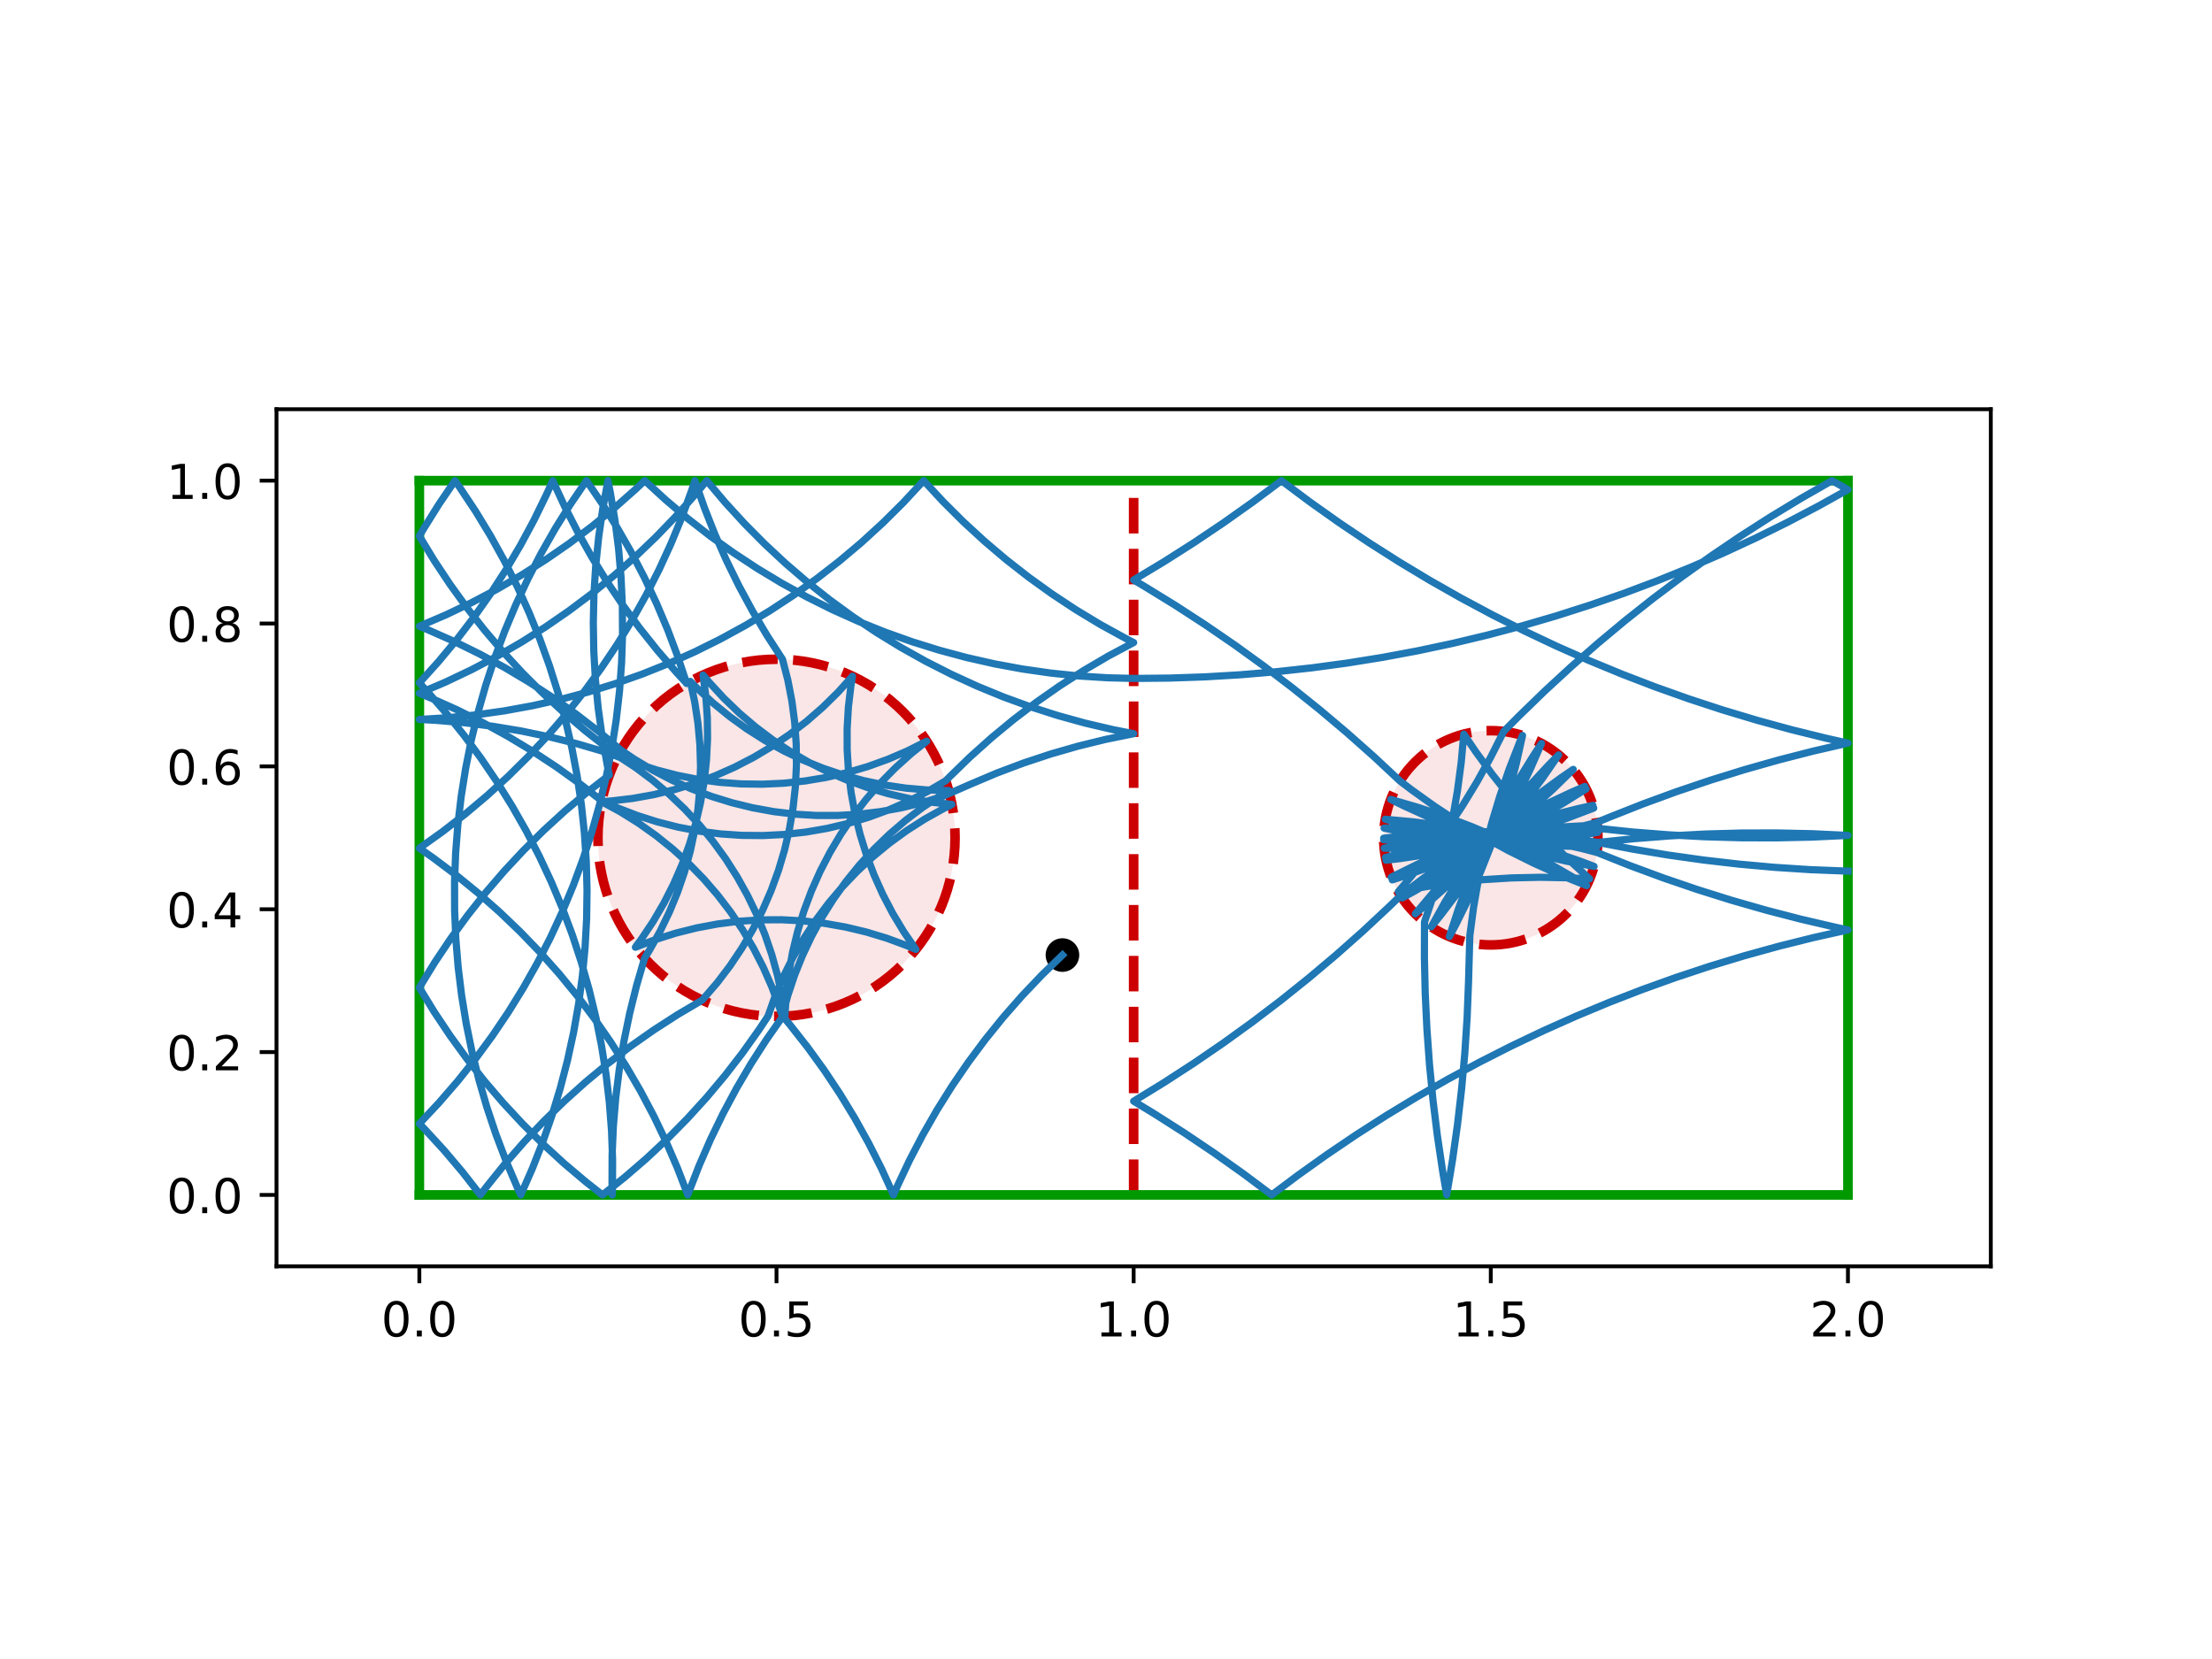 <?xml version="1.0" encoding="utf-8" standalone="no"?>
<!DOCTYPE svg PUBLIC "-//W3C//DTD SVG 1.1//EN"
  "http://www.w3.org/Graphics/SVG/1.1/DTD/svg11.dtd">
<!-- Created with matplotlib (https://matplotlib.org/) -->
<svg height="345.6pt" version="1.1" viewBox="0 0 460.8 345.6" width="460.8pt" xmlns="http://www.w3.org/2000/svg" xmlns:xlink="http://www.w3.org/1999/xlink">
 <defs>
  <style type="text/css">
*{stroke-linecap:butt;stroke-linejoin:round;}
  </style>
 </defs>
 <g id="figure_1">
  <g id="patch_1">
   <path d="M 0 345.6 
L 460.8 345.6 
L 460.8 0 
L 0 0 
z
" style="fill:#ffffff;"/>
  </g>
  <g id="axes_1">
   <g id="patch_2">
    <path d="M 57.6 263.808 
L 414.72 263.808 
L 414.72 85.248 
L 57.6 85.248 
z
" style="fill:#ffffff;"/>
   </g>
   <g id="PathCollection_1">
    <defs>
     <path d="M 0 3 
C 0.796 3 1.559 2.684 2.121 2.121 
C 2.684 1.559 3 0.796 3 0 
C 3 -0.796 2.684 -1.559 2.121 -2.121 
C 1.559 -2.684 0.796 -3 0 -3 
C -0.796 -3 -1.559 -2.684 -2.121 -2.121 
C -2.684 -1.559 -3 -0.796 -3 0 
C -3 0.796 -2.684 1.559 -2.121 2.121 
C -1.559 2.684 -0.796 3 0 3 
z
" id="mad90c85616" style="stroke:#000000;"/>
    </defs>
    <g clip-path="url(#p520cbf39a1)">
     <use style="stroke:#000000;" x="221.325" xlink:href="#mad90c85616" y="198.955"/>
    </g>
   </g>
   <g id="patch_3">
    <path clip-path="url(#p520cbf39a1)" d="M 161.76 211.728 
C 171.626 211.728 181.088 207.808 188.064 200.832 
C 195.04 193.856 198.96 184.394 198.96 174.528 
C 198.96 164.662 195.04 155.2 188.064 148.224 
C 181.088 141.248 171.626 137.328 161.76 137.328 
C 151.894 137.328 142.432 141.248 135.456 148.224 
C 128.48 155.2 124.56 164.662 124.56 174.528 
C 124.56 184.394 128.48 193.856 135.456 200.832 
C 142.432 207.808 151.894 211.728 161.76 211.728 
z
" style="fill:#cc0000;fill-opacity:0.1;stroke:#cc0000;stroke-dasharray:7.4,3.2;stroke-dashoffset:0;stroke-linejoin:miter;stroke-width:2;"/>
   </g>
   <g id="patch_4">
    <path clip-path="url(#p520cbf39a1)" d="M 310.56 196.848 
C 316.479 196.848 322.157 194.496 326.343 190.311 
C 330.528 186.125 332.88 180.447 332.88 174.528 
C 332.88 168.609 330.528 162.931 326.343 158.745 
C 322.157 154.56 316.479 152.208 310.56 152.208 
C 304.641 152.208 298.963 154.56 294.777 158.745 
C 290.592 162.931 288.24 168.609 288.24 174.528 
C 288.24 180.447 290.592 186.125 294.777 190.311 
C 298.963 194.496 304.641 196.848 310.56 196.848 
z
" style="fill:#cc0000;fill-opacity:0.1;stroke:#cc0000;stroke-dasharray:7.4,3.2;stroke-dashoffset:0;stroke-linejoin:miter;stroke-width:2;"/>
   </g>
   <g id="matplotlib.axis_1">
    <g id="xtick_1">
     <g id="line2d_1">
      <defs>
       <path d="M 0 0 
L 0 3.5 
" id="ma9daaf007f" style="stroke:#000000;stroke-width:0.8;"/>
      </defs>
      <g>
       <use style="stroke:#000000;stroke-width:0.8;" x="87.36" xlink:href="#ma9daaf007f" y="263.808"/>
      </g>
     </g>
     <g id="text_1">
      <!-- 0.0 -->
      <defs>
       <path d="M 31.781 66.406 
Q 24.172 66.406 20.328 58.906 
Q 16.5 51.422 16.5 36.375 
Q 16.5 21.391 20.328 13.891 
Q 24.172 6.391 31.781 6.391 
Q 39.453 6.391 43.281 13.891 
Q 47.125 21.391 47.125 36.375 
Q 47.125 51.422 43.281 58.906 
Q 39.453 66.406 31.781 66.406 
z
M 31.781 74.219 
Q 44.047 74.219 50.516 64.516 
Q 56.984 54.828 56.984 36.375 
Q 56.984 17.969 50.516 8.266 
Q 44.047 -1.422 31.781 -1.422 
Q 19.531 -1.422 13.062 8.266 
Q 6.594 17.969 6.594 36.375 
Q 6.594 54.828 13.062 64.516 
Q 19.531 74.219 31.781 74.219 
z
" id="DejaVuSans-48"/>
       <path d="M 10.688 12.406 
L 21 12.406 
L 21 0 
L 10.688 0 
z
" id="DejaVuSans-46"/>
      </defs>
      <g transform="translate(79.408 278.406)scale(0.1 -0.1)">
       <use xlink:href="#DejaVuSans-48"/>
       <use x="63.623" xlink:href="#DejaVuSans-46"/>
       <use x="95.41" xlink:href="#DejaVuSans-48"/>
      </g>
     </g>
    </g>
    <g id="xtick_2">
     <g id="line2d_2">
      <g>
       <use style="stroke:#000000;stroke-width:0.8;" x="161.76" xlink:href="#ma9daaf007f" y="263.808"/>
      </g>
     </g>
     <g id="text_2">
      <!-- 0.5 -->
      <defs>
       <path d="M 10.797 72.906 
L 49.516 72.906 
L 49.516 64.594 
L 19.828 64.594 
L 19.828 46.734 
Q 21.969 47.469 24.109 47.828 
Q 26.266 48.188 28.422 48.188 
Q 40.625 48.188 47.75 41.5 
Q 54.891 34.812 54.891 23.391 
Q 54.891 11.625 47.562 5.094 
Q 40.234 -1.422 26.906 -1.422 
Q 22.312 -1.422 17.547 -0.641 
Q 12.797 0.141 7.719 1.703 
L 7.719 11.625 
Q 12.109 9.234 16.797 8.062 
Q 21.484 6.891 26.703 6.891 
Q 35.156 6.891 40.078 11.328 
Q 45.016 15.766 45.016 23.391 
Q 45.016 31 40.078 35.438 
Q 35.156 39.891 26.703 39.891 
Q 22.75 39.891 18.812 39.016 
Q 14.891 38.141 10.797 36.281 
z
" id="DejaVuSans-53"/>
      </defs>
      <g transform="translate(153.808 278.406)scale(0.1 -0.1)">
       <use xlink:href="#DejaVuSans-48"/>
       <use x="63.623" xlink:href="#DejaVuSans-46"/>
       <use x="95.41" xlink:href="#DejaVuSans-53"/>
      </g>
     </g>
    </g>
    <g id="xtick_3">
     <g id="line2d_3">
      <g>
       <use style="stroke:#000000;stroke-width:0.8;" x="236.16" xlink:href="#ma9daaf007f" y="263.808"/>
      </g>
     </g>
     <g id="text_3">
      <!-- 1.0 -->
      <defs>
       <path d="M 12.406 8.297 
L 28.516 8.297 
L 28.516 63.922 
L 10.984 60.406 
L 10.984 69.391 
L 28.422 72.906 
L 38.281 72.906 
L 38.281 8.297 
L 54.391 8.297 
L 54.391 0 
L 12.406 0 
z
" id="DejaVuSans-49"/>
      </defs>
      <g transform="translate(228.208 278.406)scale(0.1 -0.1)">
       <use xlink:href="#DejaVuSans-49"/>
       <use x="63.623" xlink:href="#DejaVuSans-46"/>
       <use x="95.41" xlink:href="#DejaVuSans-48"/>
      </g>
     </g>
    </g>
    <g id="xtick_4">
     <g id="line2d_4">
      <g>
       <use style="stroke:#000000;stroke-width:0.8;" x="310.56" xlink:href="#ma9daaf007f" y="263.808"/>
      </g>
     </g>
     <g id="text_4">
      <!-- 1.5 -->
      <g transform="translate(302.608 278.406)scale(0.1 -0.1)">
       <use xlink:href="#DejaVuSans-49"/>
       <use x="63.623" xlink:href="#DejaVuSans-46"/>
       <use x="95.41" xlink:href="#DejaVuSans-53"/>
      </g>
     </g>
    </g>
    <g id="xtick_5">
     <g id="line2d_5">
      <g>
       <use style="stroke:#000000;stroke-width:0.8;" x="384.96" xlink:href="#ma9daaf007f" y="263.808"/>
      </g>
     </g>
     <g id="text_5">
      <!-- 2.0 -->
      <defs>
       <path d="M 19.188 8.297 
L 53.609 8.297 
L 53.609 0 
L 7.328 0 
L 7.328 8.297 
Q 12.938 14.109 22.625 23.891 
Q 32.328 33.688 34.812 36.531 
Q 39.547 41.844 41.422 45.531 
Q 43.312 49.219 43.312 52.781 
Q 43.312 58.594 39.234 62.25 
Q 35.156 65.922 28.609 65.922 
Q 23.969 65.922 18.812 64.312 
Q 13.672 62.703 7.812 59.422 
L 7.812 69.391 
Q 13.766 71.781 18.938 73 
Q 24.125 74.219 28.422 74.219 
Q 39.75 74.219 46.484 68.547 
Q 53.219 62.891 53.219 53.422 
Q 53.219 48.922 51.531 44.891 
Q 49.859 40.875 45.406 35.406 
Q 44.188 33.984 37.641 27.219 
Q 31.109 20.453 19.188 8.297 
z
" id="DejaVuSans-50"/>
      </defs>
      <g transform="translate(377.008 278.406)scale(0.1 -0.1)">
       <use xlink:href="#DejaVuSans-50"/>
       <use x="63.623" xlink:href="#DejaVuSans-46"/>
       <use x="95.41" xlink:href="#DejaVuSans-48"/>
      </g>
     </g>
    </g>
   </g>
   <g id="matplotlib.axis_2">
    <g id="ytick_1">
     <g id="line2d_6">
      <defs>
       <path d="M 0 0 
L -3.5 0 
" id="m1295ae6852" style="stroke:#000000;stroke-width:0.8;"/>
      </defs>
      <g>
       <use style="stroke:#000000;stroke-width:0.8;" x="57.6" xlink:href="#m1295ae6852" y="248.928"/>
      </g>
     </g>
     <g id="text_6">
      <!-- 0.0 -->
      <g transform="translate(34.697 252.727)scale(0.1 -0.1)">
       <use xlink:href="#DejaVuSans-48"/>
       <use x="63.623" xlink:href="#DejaVuSans-46"/>
       <use x="95.41" xlink:href="#DejaVuSans-48"/>
      </g>
     </g>
    </g>
    <g id="ytick_2">
     <g id="line2d_7">
      <g>
       <use style="stroke:#000000;stroke-width:0.8;" x="57.6" xlink:href="#m1295ae6852" y="219.168"/>
      </g>
     </g>
     <g id="text_7">
      <!-- 0.2 -->
      <g transform="translate(34.697 222.967)scale(0.1 -0.1)">
       <use xlink:href="#DejaVuSans-48"/>
       <use x="63.623" xlink:href="#DejaVuSans-46"/>
       <use x="95.41" xlink:href="#DejaVuSans-50"/>
      </g>
     </g>
    </g>
    <g id="ytick_3">
     <g id="line2d_8">
      <g>
       <use style="stroke:#000000;stroke-width:0.8;" x="57.6" xlink:href="#m1295ae6852" y="189.408"/>
      </g>
     </g>
     <g id="text_8">
      <!-- 0.4 -->
      <defs>
       <path d="M 37.797 64.312 
L 12.891 25.391 
L 37.797 25.391 
z
M 35.203 72.906 
L 47.609 72.906 
L 47.609 25.391 
L 58.016 25.391 
L 58.016 17.188 
L 47.609 17.188 
L 47.609 0 
L 37.797 0 
L 37.797 17.188 
L 4.891 17.188 
L 4.891 26.703 
z
" id="DejaVuSans-52"/>
      </defs>
      <g transform="translate(34.697 193.207)scale(0.1 -0.1)">
       <use xlink:href="#DejaVuSans-48"/>
       <use x="63.623" xlink:href="#DejaVuSans-46"/>
       <use x="95.41" xlink:href="#DejaVuSans-52"/>
      </g>
     </g>
    </g>
    <g id="ytick_4">
     <g id="line2d_9">
      <g>
       <use style="stroke:#000000;stroke-width:0.8;" x="57.6" xlink:href="#m1295ae6852" y="159.648"/>
      </g>
     </g>
     <g id="text_9">
      <!-- 0.6 -->
      <defs>
       <path d="M 33.016 40.375 
Q 26.375 40.375 22.484 35.828 
Q 18.609 31.297 18.609 23.391 
Q 18.609 15.531 22.484 10.953 
Q 26.375 6.391 33.016 6.391 
Q 39.656 6.391 43.531 10.953 
Q 47.406 15.531 47.406 23.391 
Q 47.406 31.297 43.531 35.828 
Q 39.656 40.375 33.016 40.375 
z
M 52.594 71.297 
L 52.594 62.312 
Q 48.875 64.062 45.094 64.984 
Q 41.312 65.922 37.594 65.922 
Q 27.828 65.922 22.672 59.328 
Q 17.531 52.734 16.797 39.406 
Q 19.672 43.656 24.016 45.922 
Q 28.375 48.188 33.594 48.188 
Q 44.578 48.188 50.953 41.516 
Q 57.328 34.859 57.328 23.391 
Q 57.328 12.156 50.688 5.359 
Q 44.047 -1.422 33.016 -1.422 
Q 20.359 -1.422 13.672 8.266 
Q 6.984 17.969 6.984 36.375 
Q 6.984 53.656 15.188 63.938 
Q 23.391 74.219 37.203 74.219 
Q 40.922 74.219 44.703 73.484 
Q 48.484 72.75 52.594 71.297 
z
" id="DejaVuSans-54"/>
      </defs>
      <g transform="translate(34.697 163.447)scale(0.1 -0.1)">
       <use xlink:href="#DejaVuSans-48"/>
       <use x="63.623" xlink:href="#DejaVuSans-46"/>
       <use x="95.41" xlink:href="#DejaVuSans-54"/>
      </g>
     </g>
    </g>
    <g id="ytick_5">
     <g id="line2d_10">
      <g>
       <use style="stroke:#000000;stroke-width:0.8;" x="57.6" xlink:href="#m1295ae6852" y="129.888"/>
      </g>
     </g>
     <g id="text_10">
      <!-- 0.8 -->
      <defs>
       <path d="M 31.781 34.625 
Q 24.75 34.625 20.719 30.859 
Q 16.703 27.094 16.703 20.516 
Q 16.703 13.922 20.719 10.156 
Q 24.75 6.391 31.781 6.391 
Q 38.812 6.391 42.859 10.172 
Q 46.922 13.969 46.922 20.516 
Q 46.922 27.094 42.891 30.859 
Q 38.875 34.625 31.781 34.625 
z
M 21.922 38.812 
Q 15.578 40.375 12.031 44.719 
Q 8.5 49.078 8.5 55.328 
Q 8.5 64.062 14.719 69.141 
Q 20.953 74.219 31.781 74.219 
Q 42.672 74.219 48.875 69.141 
Q 55.078 64.062 55.078 55.328 
Q 55.078 49.078 51.531 44.719 
Q 48 40.375 41.703 38.812 
Q 48.828 37.156 52.797 32.312 
Q 56.781 27.484 56.781 20.516 
Q 56.781 9.906 50.312 4.234 
Q 43.844 -1.422 31.781 -1.422 
Q 19.734 -1.422 13.25 4.234 
Q 6.781 9.906 6.781 20.516 
Q 6.781 27.484 10.781 32.312 
Q 14.797 37.156 21.922 38.812 
z
M 18.312 54.391 
Q 18.312 48.734 21.844 45.562 
Q 25.391 42.391 31.781 42.391 
Q 38.141 42.391 41.719 45.562 
Q 45.312 48.734 45.312 54.391 
Q 45.312 60.062 41.719 63.234 
Q 38.141 66.406 31.781 66.406 
Q 25.391 66.406 21.844 63.234 
Q 18.312 60.062 18.312 54.391 
z
" id="DejaVuSans-56"/>
      </defs>
      <g transform="translate(34.697 133.687)scale(0.1 -0.1)">
       <use xlink:href="#DejaVuSans-48"/>
       <use x="63.623" xlink:href="#DejaVuSans-46"/>
       <use x="95.41" xlink:href="#DejaVuSans-56"/>
      </g>
     </g>
    </g>
    <g id="ytick_6">
     <g id="line2d_11">
      <g>
       <use style="stroke:#000000;stroke-width:0.8;" x="57.6" xlink:href="#m1295ae6852" y="100.128"/>
      </g>
     </g>
     <g id="text_11">
      <!-- 1.0 -->
      <g transform="translate(34.697 103.927)scale(0.1 -0.1)">
       <use xlink:href="#DejaVuSans-49"/>
       <use x="63.623" xlink:href="#DejaVuSans-46"/>
       <use x="95.41" xlink:href="#DejaVuSans-48"/>
      </g>
     </g>
    </g>
   </g>
   <g id="line2d_12">
    <path clip-path="url(#p520cbf39a1)" d="M 236.16 248.928 
L 236.16 100.128 
" style="fill:none;stroke:#cc0000;stroke-dasharray:7.4,3.2;stroke-dashoffset:0;stroke-width:2;"/>
   </g>
   <g id="line2d_13">
    <path clip-path="url(#p520cbf39a1)" d="M 87.36 248.928 
L 384.96 248.928 
" style="fill:none;stroke:#009900;stroke-linecap:square;stroke-width:2;"/>
   </g>
   <g id="line2d_14">
    <path clip-path="url(#p520cbf39a1)" d="M 384.96 248.928 
L 384.96 100.128 
" style="fill:none;stroke:#009900;stroke-linecap:square;stroke-width:2;"/>
   </g>
   <g id="line2d_15">
    <path clip-path="url(#p520cbf39a1)" d="M 384.96 100.128 
L 87.36 100.128 
" style="fill:none;stroke:#009900;stroke-linecap:square;stroke-width:2;"/>
   </g>
   <g id="line2d_16">
    <path clip-path="url(#p520cbf39a1)" d="M 87.36 100.128 
L 87.36 248.928 
" style="fill:none;stroke:#009900;stroke-linecap:square;stroke-width:2;"/>
   </g>
   <g id="line2d_17">
    <path clip-path="url(#p520cbf39a1)" d="M 221.325 198.955 
L 217.054 203.099 
L 212.952 207.411 
L 209.025 211.884 
L 205.281 216.51 
L 201.724 221.282 
L 198.361 226.192 
L 195.197 231.233 
L 192.238 236.397 
L 189.487 241.674 
L 186.949 247.058 
L 186.128 248.928 
L 183.665 243.51 
L 180.986 238.195 
L 178.098 232.992 
L 175.004 227.908 
L 171.708 222.951 
L 168.218 218.131 
L 164.537 213.454 
L 163.08 211.705 
L 159.665 216.579 
L 156.448 221.586 
L 153.434 226.718 
L 150.627 231.966 
L 148.033 237.323 
L 145.654 242.779 
L 143.496 248.325 
L 143.277 248.928 
L 141.143 243.372 
L 138.788 237.906 
L 136.217 232.539 
L 133.433 227.278 
L 130.44 222.134 
L 127.245 217.113 
L 123.851 212.223 
L 120.265 207.474 
L 116.491 202.871 
L 112.537 198.424 
L 108.407 194.138 
L 104.11 190.02 
L 99.651 186.078 
L 95.039 182.317 
L 90.279 178.743 
L 87.36 176.694 
L 92.204 173.236 
L 96.905 169.586 
L 101.457 165.752 
L 105.852 161.738 
L 110.083 157.553 
L 114.143 153.201 
L 118.025 148.69 
L 121.725 144.028 
L 125.235 139.221 
L 128.55 134.279 
L 131.664 129.207 
L 134.573 124.015 
L 137.273 118.711 
L 139.758 113.303 
L 142.025 107.8 
L 144.069 102.21 
L 144.767 100.128 
L 146.73 105.747 
L 148.915 111.283 
L 151.32 116.727 
L 153.941 122.07 
L 156.773 127.305 
L 159.812 132.422 
L 163.01 137.349 
L 164.119 141.673 
L 164.966 146.055 
L 165.548 150.48 
L 165.864 154.932 
L 165.913 159.395 
L 165.694 163.853 
L 165.208 168.29 
L 164.457 172.69 
L 163.444 177.036 
L 162.171 181.314 
L 160.645 185.509 
L 158.869 189.604 
L 156.852 193.585 
L 154.599 197.438 
L 152.119 201.149 
L 149.421 204.705 
L 146.276 208.353 
L 141.149 211.374 
L 136.146 214.598 
L 131.276 218.019 
L 126.547 221.632 
L 121.966 225.432 
L 117.541 229.412 
L 113.278 233.565 
L 109.185 237.886 
L 105.268 242.367 
L 101.533 247.001 
L 100.067 248.928 
L 96.408 244.234 
L 92.564 239.69 
L 88.542 235.303 
L 87.36 234.079 
L 91.432 229.738 
L 95.328 225.239 
L 99.04 220.587 
L 102.563 215.79 
L 105.892 210.856 
L 109.021 205.793 
L 111.944 200.609 
L 114.658 195.313 
L 117.158 189.912 
L 119.441 184.415 
L 121.501 178.831 
L 123.337 173.17 
L 124.944 167.44 
L 126.322 161.65 
L 127.466 155.809 
L 128.376 149.928 
L 129.051 144.014 
L 129.488 138.079 
L 129.687 132.13 
L 129.649 126.179 
L 129.372 120.234 
L 128.858 114.304 
L 128.108 108.4 
L 127.122 102.531 
L 126.648 100.128 
L 125.565 105.98 
L 124.717 111.871 
L 124.106 117.791 
L 123.731 123.731 
L 123.595 129.681 
L 123.696 135.632 
L 124.036 141.574 
L 124.613 147.497 
L 125.426 153.393 
L 126.474 159.252 
L 126.932 161.457 
L 122.232 165.109 
L 117.682 168.945 
L 113.289 172.96 
L 109.06 177.148 
L 105.002 181.502 
L 101.122 186.014 
L 97.424 190.678 
L 93.917 195.486 
L 90.604 200.431 
L 87.36 205.73 
L 90.463 210.808 
L 93.767 215.758 
L 97.266 220.573 
L 100.955 225.243 
L 104.828 229.762 
L 108.878 234.123 
L 113.1 238.318 
L 117.486 242.341 
L 122.029 246.186 
L 125.509 248.928 
L 130.165 245.22 
L 134.668 241.33 
L 139.013 237.262 
L 143.191 233.024 
L 147.197 228.622 
L 151.023 224.063 
L 154.664 219.355 
L 158.114 214.506 
L 159.989 211.686 
L 161.484 207.48 
L 163.229 203.372 
L 165.217 199.376 
L 167.441 195.506 
L 169.893 191.776 
L 172.564 188.201 
L 175.444 184.791 
L 178.524 181.561 
L 181.792 178.521 
L 185.237 175.683 
L 188.846 173.056 
L 192.605 170.65 
L 196.502 168.475 
L 198.303 167.569 
L 193.865 167.098 
L 189.463 166.362 
L 185.113 165.362 
L 180.831 164.104 
L 176.631 162.591 
L 172.531 160.829 
L 168.543 158.825 
L 164.682 156.585 
L 160.963 154.117 
L 157.399 151.431 
L 154.001 148.536 
L 150.784 145.442 
L 147.758 142.161 
L 146.457 140.621 
L 147.036 145.047 
L 147.348 149.499 
L 147.393 153.962 
L 147.169 158.42 
L 146.679 162.857 
L 145.924 167.256 
L 144.907 171.601 
L 143.63 175.878 
L 142.1 180.071 
L 140.321 184.164 
L 138.299 188.144 
L 136.043 191.995 
L 133.56 195.703 
L 132.366 197.328 
L 136.534 195.732 
L 140.791 194.388 
L 145.12 193.302 
L 149.506 192.478 
L 153.934 191.918 
L 158.388 191.624 
L 162.851 191.599 
L 167.308 191.841 
L 171.742 192.349 
L 176.138 193.123 
L 180.48 194.159 
L 184.751 195.453 
L 188.937 197.001 
L 190.796 197.782 
L 188.27 194.102 
L 185.969 190.278 
L 183.902 186.322 
L 182.076 182.249 
L 180.497 178.075 
L 179.171 173.813 
L 178.103 169.479 
L 177.297 165.089 
L 176.756 160.659 
L 176.482 156.204 
L 176.475 151.741 
L 176.735 147.285 
L 177.263 142.853 
L 177.588 140.863 
L 174.6 144.179 
L 171.419 147.309 
L 168.055 150.244 
L 164.522 152.971 
L 160.832 155.481 
L 156.997 157.766 
L 153.033 159.816 
L 148.953 161.625 
L 144.771 163.187 
L 140.504 164.494 
L 136.166 165.544 
L 131.772 166.331 
L 127.34 166.854 
L 125.329 167.002 
L 129.251 169.133 
L 133.038 171.495 
L 136.677 174.08 
L 140.154 176.878 
L 143.457 179.88 
L 146.574 183.075 
L 149.494 186.45 
L 152.206 189.995 
L 154.701 193.696 
L 156.969 197.54 
L 159.003 201.513 
L 160.795 205.601 
L 162.339 209.789 
L 162.953 211.709 
L 164.108 207.398 
L 165.52 203.164 
L 167.184 199.022 
L 169.093 194.987 
L 171.24 191.074 
L 173.618 187.297 
L 176.218 183.669 
L 179.031 180.204 
L 182.047 176.914 
L 185.254 173.81 
L 188.642 170.905 
L 192.199 168.207 
L 195.91 165.728 
L 197.633 164.682 
L 193.172 164.566 
L 188.725 164.182 
L 184.309 163.532 
L 179.94 162.619 
L 175.634 161.445 
L 171.406 160.015 
L 167.271 158.335 
L 163.245 156.409 
L 159.341 154.245 
L 155.574 151.851 
L 151.957 149.236 
L 148.504 146.408 
L 145.226 143.379 
L 143.807 141.947 
L 144.736 146.313 
L 145.401 150.726 
L 145.801 155.171 
L 145.933 159.633 
L 145.798 164.094 
L 145.396 168.539 
L 144.727 172.952 
L 143.795 177.317 
L 142.604 181.618 
L 141.156 185.841 
L 139.458 189.968 
L 137.515 193.987 
L 135.335 197.881 
L 134.275 199.596 
L 132.61 205.31 
L 131.175 211.086 
L 129.973 216.915 
L 129.004 222.787 
L 128.271 228.693 
L 127.775 234.624 
L 127.517 240.57 
L 127.496 246.522 
L 127.555 248.928 
L 127.597 247.441 
L 127.613 241.489 
L 127.391 235.542 
L 126.932 229.608 
L 126.235 223.697 
L 125.303 217.819 
L 124.136 211.983 
L 122.737 206.198 
L 121.108 200.474 
L 119.251 194.819 
L 117.17 189.243 
L 114.867 183.755 
L 112.347 178.364 
L 109.613 173.077 
L 106.67 167.904 
L 103.522 162.853 
L 100.175 157.932 
L 96.634 153.148 
L 92.904 148.51 
L 88.992 144.025 
L 87.36 142.257 
L 91.344 137.836 
L 95.148 133.259 
L 98.767 128.534 
L 102.193 123.667 
L 105.422 118.668 
L 108.448 113.543 
L 111.267 108.301 
L 113.874 102.951 
L 115.146 100.128 
L 117.641 105.531 
L 120.35 110.83 
L 123.269 116.017 
L 126.394 121.083 
L 129.718 126.019 
L 133.237 130.819 
L 136.945 135.474 
L 140.836 139.977 
L 143.045 142.379 
L 141.174 136.729 
L 139.078 131.158 
L 136.762 125.676 
L 134.228 120.291 
L 131.481 115.011 
L 128.525 109.845 
L 125.364 104.802 
L 122.175 100.128 
L 118.825 105.047 
L 115.675 110.097 
L 112.729 115.268 
L 109.992 120.553 
L 107.469 125.943 
L 105.163 131.43 
L 103.078 137.005 
L 101.219 142.658 
L 99.586 148.382 
L 98.184 154.166 
L 97.014 160.001 
L 96.079 165.879 
L 95.379 171.789 
L 94.917 177.723 
L 94.692 183.67 
L 94.705 189.622 
L 94.956 195.568 
L 95.444 201.5 
L 96.17 207.407 
L 97.131 213.281 
L 98.326 219.111 
L 99.753 224.889 
L 101.41 230.605 
L 103.295 236.25 
L 105.403 241.816 
L 107.733 247.293 
L 108.48 248.928 
L 110.875 243.48 
L 113.051 237.94 
L 115.004 232.318 
L 116.73 226.622 
L 118.227 220.862 
L 119.492 215.046 
L 120.524 209.185 
L 121.321 203.287 
L 121.881 197.362 
L 122.204 191.419 
L 122.289 185.468 
L 122.135 179.518 
L 121.744 173.58 
L 121.116 167.661 
L 120.252 161.773 
L 119.153 155.923 
L 117.821 150.123 
L 116.258 144.38 
L 114.466 138.705 
L 112.449 133.105 
L 110.21 127.591 
L 107.752 122.171 
L 105.079 116.853 
L 102.196 111.646 
L 99.107 106.559 
L 95.817 101.6 
L 94.784 100.128 
L 91.435 105.047 
L 88.284 110.097 
L 87.36 111.668 
L 90.448 116.756 
L 93.738 121.716 
L 97.223 126.54 
L 100.898 131.222 
L 104.757 135.752 
L 108.795 140.125 
L 113.004 144.333 
L 117.378 148.369 
L 121.91 152.226 
L 126.592 155.9 
L 128.706 157.462 
L 132.434 159.915 
L 136.009 162.588 
L 139.416 165.471 
L 142.645 168.553 
L 145.683 171.822 
L 148.52 175.268 
L 151.145 178.878 
L 153.548 182.639 
L 155.722 186.537 
L 157.658 190.559 
L 159.35 194.689 
L 160.791 198.913 
L 161.976 203.217 
L 162.901 207.583 
L 163.524 211.686 
L 163.783 207.23 
L 164.309 202.798 
L 165.099 198.405 
L 166.151 194.068 
L 167.462 189.801 
L 169.026 185.621 
L 170.838 181.542 
L 172.892 177.579 
L 175.179 173.746 
L 177.692 170.058 
L 180.421 166.526 
L 183.358 163.165 
L 186.491 159.986 
L 189.808 157 
L 193.049 154.407 
L 189.061 156.413 
L 184.961 158.175 
L 180.762 159.689 
L 176.48 160.948 
L 172.13 161.949 
L 167.728 162.686 
L 163.29 163.158 
L 158.831 163.364 
L 154.369 163.301 
L 149.917 162.971 
L 145.494 162.375 
L 141.114 161.515 
L 136.794 160.393 
L 132.549 159.015 
L 125.852 156.587 
L 120.14 154.917 
L 114.365 153.478 
L 108.537 152.27 
L 102.666 151.297 
L 96.76 150.559 
L 90.829 150.058 
L 87.36 149.875 
L 93.301 149.512 
L 99.222 148.913 
L 105.114 148.077 
L 110.969 147.006 
L 116.776 145.701 
L 122.526 144.166 
L 128.21 142.401 
L 133.819 140.411 
L 139.344 138.198 
L 144.776 135.766 
L 150.106 133.119 
L 155.327 130.261 
L 160.429 127.196 
L 165.404 123.93 
L 170.244 120.467 
L 174.943 116.814 
L 179.491 112.975 
L 183.882 108.958 
L 188.109 104.768 
L 192.42 100.128 
L 196.465 104.494 
L 200.681 108.694 
L 205.062 112.723 
L 209.6 116.573 
L 214.289 120.238 
L 219.121 123.714 
L 224.088 126.993 
L 229.182 130.07 
L 234.395 132.942 
L 236.16 133.854 
L 230.909 136.656 
L 225.775 139.666 
L 220.764 142.878 
L 215.887 146.288 
L 211.149 149.891 
L 206.56 153.68 
L 202.126 157.65 
L 197.853 161.794 
L 197.013 162.649 
L 193.165 164.912 
L 189.189 166.94 
L 185.099 168.726 
L 180.908 170.263 
L 176.633 171.546 
L 172.289 172.571 
L 167.892 173.333 
L 163.456 173.83 
L 158.999 174.06 
L 154.535 174.023 
L 150.082 173.718 
L 145.656 173.146 
L 141.272 172.311 
L 136.945 171.213 
L 132.692 169.859 
L 128.529 168.251 
L 125.365 166.832 
L 120.669 163.176 
L 115.831 159.71 
L 110.858 156.44 
L 105.758 153.372 
L 100.539 150.51 
L 95.211 147.86 
L 89.78 145.424 
L 87.36 144.421 
L 92.832 142.082 
L 98.207 139.525 
L 103.475 136.756 
L 108.628 133.778 
L 113.658 130.596 
L 118.557 127.216 
L 123.316 123.643 
L 127.929 119.882 
L 132.388 115.94 
L 136.685 111.822 
L 140.815 107.537 
L 144.769 103.089 
L 147.232 100.128 
L 151.07 104.677 
L 155.088 109.068 
L 159.277 113.295 
L 163.632 117.351 
L 168.146 121.23 
L 172.812 124.926 
L 177.621 128.432 
L 182.567 131.742 
L 187.641 134.852 
L 192.836 137.757 
L 198.142 140.452 
L 203.552 142.932 
L 209.057 145.194 
L 214.648 147.235 
L 220.317 149.049 
L 226.053 150.636 
L 231.848 151.992 
L 236.16 152.845 
L 230.327 154.029 
L 224.547 155.446 
L 218.828 157.092 
L 213.179 158.966 
L 207.609 161.065 
L 202.128 163.384 
L 196.418 165.889 
L 192.155 167.209 
L 187.819 168.271 
L 183.428 169.071 
L 178.997 169.606 
L 174.542 169.875 
L 170.079 169.876 
L 165.623 169.609 
L 161.192 169.075 
L 156.8 168.277 
L 152.465 167.217 
L 148.201 165.899 
L 144.023 164.327 
L 139.947 162.508 
L 135.988 160.448 
L 132.159 158.154 
L 129.352 156.264 
L 124.79 152.442 
L 120.079 148.805 
L 115.226 145.359 
L 110.239 142.111 
L 105.127 139.064 
L 99.896 136.225 
L 94.556 133.596 
L 89.116 131.184 
L 87.36 130.46 
L 92.831 128.117 
L 98.204 125.557 
L 103.47 122.784 
L 108.621 119.803 
L 113.649 116.619 
L 118.546 113.236 
L 123.303 109.659 
L 127.913 105.896 
L 132.37 101.95 
L 134.312 100.128 
L 138.697 104.152 
L 143.239 107.998 
L 147.932 111.659 
L 152.767 115.129 
L 157.737 118.403 
L 162.834 121.476 
L 168.05 124.342 
L 173.376 126.998 
L 178.804 129.439 
L 184.326 131.66 
L 189.932 133.659 
L 195.613 135.432 
L 201.361 136.977 
L 207.166 138.29 
L 213.018 139.371 
L 218.91 140.216 
L 224.83 140.825 
L 230.77 141.197 
L 236.16 141.328 
L 243.599 141.259 
L 251.035 141.003 
L 258.462 140.562 
L 265.875 139.935 
L 273.27 139.123 
L 280.643 138.127 
L 287.989 136.946 
L 295.302 135.582 
L 302.58 134.036 
L 309.816 132.308 
L 317.007 130.4 
L 324.148 128.313 
L 331.235 126.048 
L 338.263 123.607 
L 345.227 120.99 
L 352.124 118.201 
L 358.949 115.239 
L 365.698 112.109 
L 372.367 108.81 
L 378.951 105.346 
L 384.96 101.997 
L 381.647 100.128 
L 375.189 103.823 
L 368.826 107.678 
L 362.561 111.69 
L 356.399 115.859 
L 350.342 120.18 
L 344.396 124.651 
L 338.563 129.269 
L 332.847 134.031 
L 327.252 138.935 
L 321.782 143.978 
L 316.439 149.155 
L 313.251 152.371 
L 310.571 157.685 
L 307.681 162.887 
L 304.584 167.97 
L 301.287 172.925 
L 297.795 177.744 
L 294.112 182.42 
L 291.279 185.771 
L 297.132 184.696 
L 303.024 183.856 
L 308.945 183.252 
L 314.885 182.885 
L 320.836 182.756 
L 326.786 182.866 
L 331.169 183.098 
L 326.775 179.084 
L 322.546 174.897 
L 318.487 170.544 
L 314.606 166.032 
L 310.908 161.368 
L 307.399 156.561 
L 304.937 152.928 
L 304.393 158.855 
L 303.612 164.755 
L 302.596 170.619 
L 301.346 176.438 
L 299.864 182.202 
L 298.153 187.902 
L 296.746 192.06 
L 296.729 199.5 
L 296.898 206.937 
L 297.252 214.369 
L 297.793 221.789 
L 298.518 229.193 
L 299.429 236.577 
L 300.523 243.936 
L 301.374 248.928 
L 302.593 241.589 
L 303.629 234.222 
L 304.481 226.831 
L 305.147 219.421 
L 305.628 211.996 
L 305.923 204.563 
L 306.192 194.905 
L 306.975 189.005 
L 307.994 183.141 
L 309.246 177.323 
L 310.73 171.559 
L 312.443 165.859 
L 314.383 160.233 
L 316.546 154.688 
L 317.167 153.208 
L 315.878 159.019 
L 314.358 164.773 
L 312.609 170.462 
L 310.634 176.076 
L 308.436 181.607 
L 306.019 187.046 
L 303.386 192.383 
L 301.934 195.114 
L 303.776 189.454 
L 305.842 183.873 
L 308.129 178.378 
L 310.635 172.98 
L 313.354 167.686 
L 316.283 162.505 
L 319.417 157.445 
L 321.125 154.867 
L 318.748 160.323 
L 316.155 165.68 
L 313.35 170.929 
L 310.337 176.062 
L 307.121 181.07 
L 303.707 185.945 
L 300.102 190.68 
L 298.154 193.083 
L 301.045 187.88 
L 304.141 182.797 
L 307.437 177.842 
L 310.93 173.023 
L 314.612 168.347 
L 318.478 163.822 
L 322.522 159.456 
L 324.692 157.252 
L 321.315 162.152 
L 317.745 166.914 
L 313.987 171.529 
L 310.047 175.991 
L 305.933 180.291 
L 301.649 184.423 
L 297.204 188.38 
L 294.833 190.366 
L 298.665 185.812 
L 302.677 181.416 
L 306.861 177.183 
L 311.211 173.121 
L 315.72 169.237 
L 320.381 165.536 
L 325.186 162.024 
L 327.737 160.276 
L 323.485 164.439 
L 319.069 168.43 
L 314.497 172.241 
L 309.777 175.865 
L 304.915 179.299 
L 299.92 182.535 
L 294.8 185.568 
L 292.092 187.063 
L 296.725 183.327 
L 301.504 179.78 
L 306.421 176.426 
L 311.468 173.272 
L 316.637 170.322 
L 321.92 167.581 
L 327.308 165.054 
L 330.147 163.826 
L 325.176 167.099 
L 320.079 170.171 
L 314.862 173.036 
L 309.535 175.691 
L 304.107 178.13 
L 298.585 180.35 
L 292.978 182.348 
L 290.035 183.297 
L 295.297 180.517 
L 300.667 177.95 
L 306.134 175.599 
L 311.692 173.469 
L 317.33 171.563 
L 323.04 169.884 
L 328.812 168.434 
L 331.833 167.773 
L 326.328 170.034 
L 320.737 172.073 
L 315.068 173.887 
L 309.332 175.473 
L 303.537 176.829 
L 297.692 177.951 
L 291.807 178.839 
L 288.736 179.207 
L 294.433 177.486 
L 300.195 175.993 
L 306.011 174.732 
L 311.873 173.705 
L 317.772 172.913 
L 323.698 172.358 
L 329.641 172.04 
L 332.733 171.968 
L 326.896 173.134 
L 321.018 174.066 
L 315.107 174.762 
L 309.174 175.221 
L 303.226 175.442 
L 297.274 175.425 
L 291.328 175.17 
L 288.244 174.944 
L 294.165 174.345 
L 300.106 173.982 
L 306.056 173.858 
L 312.007 173.972 
L 317.948 174.323 
L 323.87 174.912 
L 329.764 175.737 
L 332.813 176.259 
L 326.861 176.287 
L 320.913 176.076 
L 314.979 175.628 
L 309.067 174.943 
L 303.187 174.022 
L 297.348 172.866 
L 291.561 171.478 
L 288.577 170.666 
L 294.503 171.211 
L 300.403 171.992 
L 306.268 173.009 
L 312.086 174.259 
L 317.85 175.741 
L 323.551 177.452 
L 329.178 179.39 
L 332.07 180.486 
L 326.223 179.374 
L 320.426 178.029 
L 314.687 176.453 
L 309.015 174.649 
L 303.42 172.62 
L 297.911 170.368 
L 292.496 167.898 
L 289.722 166.53 
L 295.435 168.199 
L 301.076 170.095 
L 306.638 172.215 
L 312.11 174.556 
L 317.484 177.114 
L 322.751 179.884 
L 327.903 182.863 
L 330.532 184.492 
L 325.007 182.282 
L 319.573 179.852 
L 314.242 177.207 
L 309.02 174.351 
L 303.917 171.289 
L 298.94 168.025 
L 294.098 164.564 
L 291.638 162.69 
L 286.2 157.613 
L 280.636 152.674 
L 274.951 147.875 
L 269.147 143.22 
L 263.229 138.711 
L 257.2 134.352 
L 251.065 130.145 
L 244.825 126.092 
L 238.487 122.197 
L 236.16 120.821 
L 242.534 116.983 
L 248.809 112.987 
L 254.983 108.836 
L 261.052 104.532 
L 266.944 100.128 
L 272.904 104.581 
L 278.973 108.884 
L 285.148 113.033 
L 291.425 117.027 
L 297.8 120.863 
L 304.269 124.538 
L 310.827 128.051 
L 317.471 131.398 
L 324.197 134.578 
L 331 137.589 
L 337.877 140.429 
L 344.822 143.097 
L 351.832 145.59 
L 358.902 147.906 
L 366.027 150.046 
L 373.204 152.006 
L 380.427 153.787 
L 384.96 154.807 
L 377.709 156.475 
L 370.503 158.323 
L 363.345 160.351 
L 356.24 162.557 
L 349.192 164.94 
L 342.206 167.499 
L 335.286 170.231 
L 332.649 171.326 
L 326.884 172.804 
L 321.065 174.051 
L 315.2 175.064 
L 309.299 175.842 
L 303.372 176.383 
L 297.428 176.687 
L 291.477 176.753 
L 288.345 176.692 
L 294.173 175.485 
L 300.045 174.512 
L 305.95 173.775 
L 311.881 173.274 
L 317.827 173.011 
L 323.778 172.986 
L 329.726 173.199 
L 332.852 173.407 
L 326.974 174.34 
L 321.063 175.036 
L 315.129 175.496 
L 309.182 175.718 
L 303.23 175.703 
L 297.284 175.449 
L 291.353 174.957 
L 288.24 174.604 
L 294.155 173.947 
L 300.092 173.528 
L 306.041 173.347 
L 311.992 173.403 
L 317.937 173.698 
L 323.865 174.23 
L 329.766 174.999 
L 332.859 175.498 
L 326.919 175.876 
L 320.969 176.017 
L 315.019 175.92 
L 309.076 175.584 
L 303.152 175.012 
L 297.256 174.202 
L 291.397 173.158 
L 288.331 172.515 
L 294.282 172.415 
L 300.232 172.553 
L 306.171 172.929 
L 312.091 173.542 
L 317.982 174.392 
L 323.834 175.476 
L 329.638 176.794 
L 332.67 177.58 
L 339.582 180.332 
L 346.561 182.911 
L 353.602 185.313 
L 360.701 187.54 
L 367.854 189.588 
L 375.055 191.456 
L 382.301 193.144 
L 384.96 193.716 
L 377.699 195.338 
L 370.481 197.141 
L 363.31 199.123 
L 356.191 201.284 
L 349.129 203.623 
L 342.126 206.137 
L 335.189 208.826 
L 328.322 211.687 
L 321.528 214.719 
L 314.812 217.92 
L 308.178 221.287 
L 301.63 224.82 
L 295.173 228.515 
L 288.81 232.37 
L 282.545 236.383 
L 276.383 240.552 
L 270.327 244.873 
L 264.921 248.928 
L 258.964 244.47 
L 252.898 240.163 
L 246.726 236.009 
L 240.452 232.01 
L 236.16 229.399 
L 242.5 225.506 
L 248.742 221.457 
L 254.879 217.253 
L 260.91 212.896 
L 266.831 208.39 
L 272.636 203.738 
L 278.324 198.942 
L 283.89 194.005 
L 289.33 188.931 
L 291.769 186.572 
L 296.499 182.96 
L 301.369 179.54 
L 306.373 176.317 
L 311.501 173.297 
L 316.746 170.484 
L 322.099 167.883 
L 327.552 165.499 
L 330.422 164.346 
L 325.367 167.487 
L 320.19 170.423 
L 314.9 173.15 
L 309.505 175.663 
L 304.014 177.958 
L 298.435 180.032 
L 292.778 181.881 
L 289.811 182.752 
L 295.145 180.112 
L 300.58 177.688 
L 306.108 175.482 
L 311.719 173.5 
L 317.406 171.743 
L 323.158 170.215 
L 328.967 168.919 
L 332.004 168.337 
L 326.441 170.452 
L 320.798 172.343 
L 315.083 174.006 
L 309.307 175.44 
L 303.478 176.642 
L 297.606 177.609 
L 291.699 178.341 
L 288.62 178.628 
L 294.361 177.058 
L 300.16 175.719 
L 306.007 174.612 
L 311.895 173.741 
L 317.812 173.105 
L 323.751 172.707 
L 329.7 172.546 
L 332.793 172.556 
L 340.193 173.325 
L 347.61 173.909 
L 355.039 174.307 
L 362.476 174.519 
L 369.915 174.545 
L 377.353 174.386 
L 384.96 174.03 
L 377.528 173.68 
L 370.09 173.515 
L 362.651 173.537 
L 355.214 173.745 
L 347.784 174.139 
L 340.367 174.718 
L 332.859 175.495 
L 340.165 176.9 
L 347.504 178.122 
L 354.871 179.16 
L 362.261 180.014 
L 369.671 180.682 
L 377.095 181.165 
L 384.96 181.474 
L 384.96 181.474 
" style="fill:none;stroke:#1f77b4;stroke-linecap:square;stroke-width:1.5;"/>
   </g>
   <g id="patch_5">
    <path d="M 57.6 263.808 
L 57.6 85.248 
" style="fill:none;stroke:#000000;stroke-linecap:square;stroke-linejoin:miter;stroke-width:0.8;"/>
   </g>
   <g id="patch_6">
    <path d="M 414.72 263.808 
L 414.72 85.248 
" style="fill:none;stroke:#000000;stroke-linecap:square;stroke-linejoin:miter;stroke-width:0.8;"/>
   </g>
   <g id="patch_7">
    <path d="M 57.6 263.808 
L 414.72 263.808 
" style="fill:none;stroke:#000000;stroke-linecap:square;stroke-linejoin:miter;stroke-width:0.8;"/>
   </g>
   <g id="patch_8">
    <path d="M 57.6 85.248 
L 414.72 85.248 
" style="fill:none;stroke:#000000;stroke-linecap:square;stroke-linejoin:miter;stroke-width:0.8;"/>
   </g>
  </g>
 </g>
 <defs>
  <clipPath id="p520cbf39a1">
   <rect height="178.56" width="357.12" x="57.6" y="85.248"/>
  </clipPath>
 </defs>
</svg>
